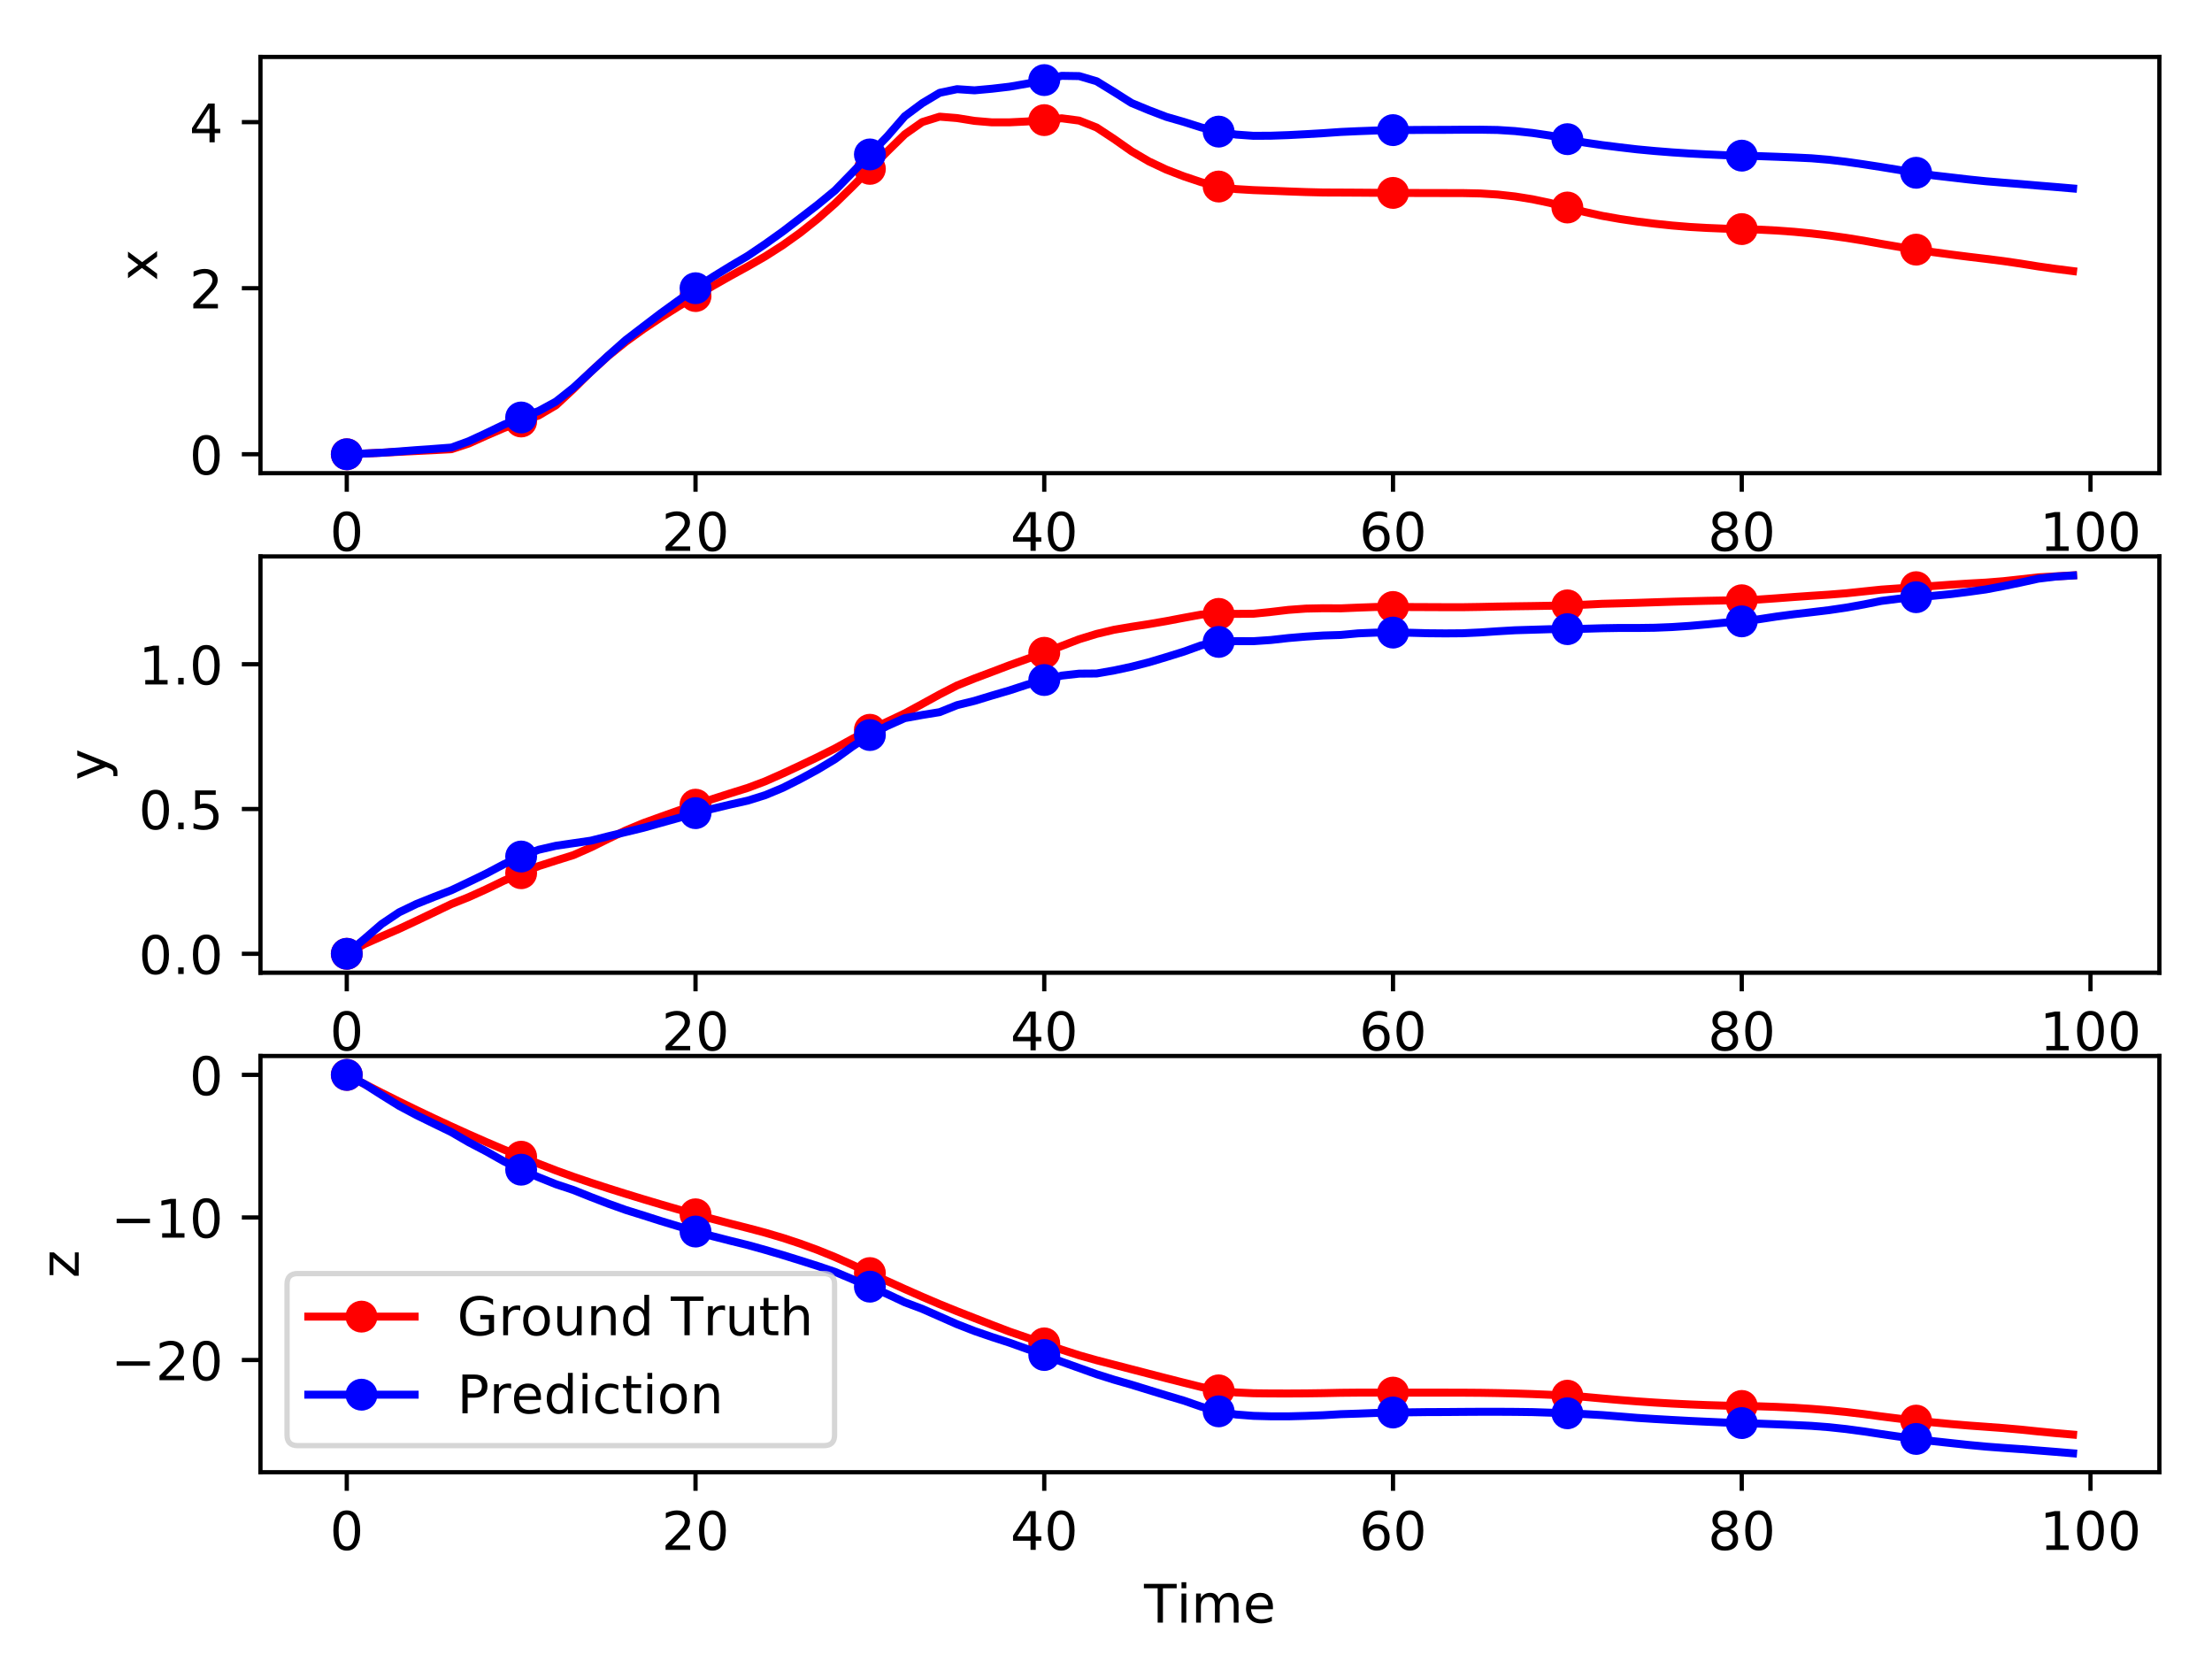 <?xml version="1.0" encoding="utf-8" standalone="no"?>
<!DOCTYPE svg PUBLIC "-//W3C//DTD SVG 1.1//EN"
  "http://www.w3.org/Graphics/SVG/1.1/DTD/svg11.dtd">
<!-- Created with matplotlib (http://matplotlib.org/) -->
<svg height="314pt" version="1.1" viewBox="0 0 416 314" width="416pt" xmlns="http://www.w3.org/2000/svg" xmlns:xlink="http://www.w3.org/1999/xlink">
 <defs>
  <style type="text/css">
*{stroke-linecap:butt;stroke-linejoin:round;}
  </style>
 </defs>
 <g id="figure_1">
  <g id="patch_1">
   <path d="M 0 314.368 
L 416.803 314.368 
L 416.803 0 
L 0 0 
z
" style="fill:#ffffff;"/>
  </g>
  <g id="axes_1">
   <g id="patch_2">
    <path d="M 48.983 88.968 
L 406.103 88.968 
L 406.103 10.7 
L 48.983 10.7 
z
" style="fill:#ffffff;"/>
   </g>
   <g id="matplotlib.axis_1">
    <g id="xtick_1">
     <g id="line2d_1">
      <defs>
       <path d="M 0 0 
L 0 3.5 
" id="mda2bf01d28" style="stroke:#000000;stroke-width:0.8;"/>
      </defs>
      <g>
       <use style="stroke:#000000;stroke-width:0.8;" x="65.216" xlink:href="#mda2bf01d28" y="88.968"/>
      </g>
     </g>
     <g id="text_1">
      <!-- 0 -->
      <defs>
       <path d="M 31.781 66.406 
Q 24.172 66.406 20.328 58.906 
Q 16.5 51.422 16.5 36.375 
Q 16.5 21.391 20.328 13.891 
Q 24.172 6.391 31.781 6.391 
Q 39.453 6.391 43.281 13.891 
Q 47.125 21.391 47.125 36.375 
Q 47.125 51.422 43.281 58.906 
Q 39.453 66.406 31.781 66.406 
z
M 31.781 74.219 
Q 44.047 74.219 50.516 64.516 
Q 56.984 54.828 56.984 36.375 
Q 56.984 17.969 50.516 8.266 
Q 44.047 -1.422 31.781 -1.422 
Q 19.531 -1.422 13.062 8.266 
Q 6.594 17.969 6.594 36.375 
Q 6.594 54.828 13.062 64.516 
Q 19.531 74.219 31.781 74.219 
z
" id="DejaVuSans-30"/>
      </defs>
      <g transform="translate(62.034 103.567)scale(0.1 -0.1)">
       <use xlink:href="#DejaVuSans-30"/>
      </g>
     </g>
    </g>
    <g id="xtick_2">
     <g id="line2d_2">
      <g>
       <use style="stroke:#000000;stroke-width:0.8;" x="130.802" xlink:href="#mda2bf01d28" y="88.968"/>
      </g>
     </g>
     <g id="text_2">
      <!-- 20 -->
      <defs>
       <path d="M 19.188 8.297 
L 53.609 8.297 
L 53.609 0 
L 7.328 0 
L 7.328 8.297 
Q 12.938 14.109 22.625 23.891 
Q 32.328 33.688 34.812 36.531 
Q 39.547 41.844 41.422 45.531 
Q 43.312 49.219 43.312 52.781 
Q 43.312 58.594 39.234 62.25 
Q 35.156 65.922 28.609 65.922 
Q 23.969 65.922 18.812 64.312 
Q 13.672 62.703 7.812 59.422 
L 7.812 69.391 
Q 13.766 71.781 18.938 73 
Q 24.125 74.219 28.422 74.219 
Q 39.75 74.219 46.484 68.547 
Q 53.219 62.891 53.219 53.422 
Q 53.219 48.922 51.531 44.891 
Q 49.859 40.875 45.406 35.406 
Q 44.188 33.984 37.641 27.219 
Q 31.109 20.453 19.188 8.297 
z
" id="DejaVuSans-32"/>
      </defs>
      <g transform="translate(124.44 103.567)scale(0.1 -0.1)">
       <use xlink:href="#DejaVuSans-32"/>
       <use x="63.623" xlink:href="#DejaVuSans-30"/>
      </g>
     </g>
    </g>
    <g id="xtick_3">
     <g id="line2d_3">
      <g>
       <use style="stroke:#000000;stroke-width:0.8;" x="196.389" xlink:href="#mda2bf01d28" y="88.968"/>
      </g>
     </g>
     <g id="text_3">
      <!-- 40 -->
      <defs>
       <path d="M 37.797 64.312 
L 12.891 25.391 
L 37.797 25.391 
z
M 35.203 72.906 
L 47.609 72.906 
L 47.609 25.391 
L 58.016 25.391 
L 58.016 17.188 
L 47.609 17.188 
L 47.609 0 
L 37.797 0 
L 37.797 17.188 
L 4.891 17.188 
L 4.891 26.703 
z
" id="DejaVuSans-34"/>
      </defs>
      <g transform="translate(190.027 103.567)scale(0.1 -0.1)">
       <use xlink:href="#DejaVuSans-34"/>
       <use x="63.623" xlink:href="#DejaVuSans-30"/>
      </g>
     </g>
    </g>
    <g id="xtick_4">
     <g id="line2d_4">
      <g>
       <use style="stroke:#000000;stroke-width:0.8;" x="261.976" xlink:href="#mda2bf01d28" y="88.968"/>
      </g>
     </g>
     <g id="text_4">
      <!-- 60 -->
      <defs>
       <path d="M 33.016 40.375 
Q 26.375 40.375 22.484 35.828 
Q 18.609 31.297 18.609 23.391 
Q 18.609 15.531 22.484 10.953 
Q 26.375 6.391 33.016 6.391 
Q 39.656 6.391 43.531 10.953 
Q 47.406 15.531 47.406 23.391 
Q 47.406 31.297 43.531 35.828 
Q 39.656 40.375 33.016 40.375 
z
M 52.594 71.297 
L 52.594 62.312 
Q 48.875 64.062 45.094 64.984 
Q 41.312 65.922 37.594 65.922 
Q 27.828 65.922 22.672 59.328 
Q 17.531 52.734 16.797 39.406 
Q 19.672 43.656 24.016 45.922 
Q 28.375 48.188 33.594 48.188 
Q 44.578 48.188 50.953 41.516 
Q 57.328 34.859 57.328 23.391 
Q 57.328 12.156 50.688 5.359 
Q 44.047 -1.422 33.016 -1.422 
Q 20.359 -1.422 13.672 8.266 
Q 6.984 17.969 6.984 36.375 
Q 6.984 53.656 15.188 63.938 
Q 23.391 74.219 37.203 74.219 
Q 40.922 74.219 44.703 73.484 
Q 48.484 72.75 52.594 71.297 
z
" id="DejaVuSans-36"/>
      </defs>
      <g transform="translate(255.613 103.567)scale(0.1 -0.1)">
       <use xlink:href="#DejaVuSans-36"/>
       <use x="63.623" xlink:href="#DejaVuSans-30"/>
      </g>
     </g>
    </g>
    <g id="xtick_5">
     <g id="line2d_5">
      <g>
       <use style="stroke:#000000;stroke-width:0.8;" x="327.563" xlink:href="#mda2bf01d28" y="88.968"/>
      </g>
     </g>
     <g id="text_5">
      <!-- 80 -->
      <defs>
       <path d="M 31.781 34.625 
Q 24.75 34.625 20.719 30.859 
Q 16.703 27.094 16.703 20.516 
Q 16.703 13.922 20.719 10.156 
Q 24.75 6.391 31.781 6.391 
Q 38.812 6.391 42.859 10.172 
Q 46.922 13.969 46.922 20.516 
Q 46.922 27.094 42.891 30.859 
Q 38.875 34.625 31.781 34.625 
z
M 21.922 38.812 
Q 15.578 40.375 12.031 44.719 
Q 8.5 49.078 8.5 55.328 
Q 8.5 64.062 14.719 69.141 
Q 20.953 74.219 31.781 74.219 
Q 42.672 74.219 48.875 69.141 
Q 55.078 64.062 55.078 55.328 
Q 55.078 49.078 51.531 44.719 
Q 48 40.375 41.703 38.812 
Q 48.828 37.156 52.797 32.312 
Q 56.781 27.484 56.781 20.516 
Q 56.781 9.906 50.312 4.234 
Q 43.844 -1.422 31.781 -1.422 
Q 19.734 -1.422 13.25 4.234 
Q 6.781 9.906 6.781 20.516 
Q 6.781 27.484 10.781 32.312 
Q 14.797 37.156 21.922 38.812 
z
M 18.312 54.391 
Q 18.312 48.734 21.844 45.562 
Q 25.391 42.391 31.781 42.391 
Q 38.141 42.391 41.719 45.562 
Q 45.312 48.734 45.312 54.391 
Q 45.312 60.062 41.719 63.234 
Q 38.141 66.406 31.781 66.406 
Q 25.391 66.406 21.844 63.234 
Q 18.312 60.062 18.312 54.391 
z
" id="DejaVuSans-38"/>
      </defs>
      <g transform="translate(321.2 103.567)scale(0.1 -0.1)">
       <use xlink:href="#DejaVuSans-38"/>
       <use x="63.623" xlink:href="#DejaVuSans-30"/>
      </g>
     </g>
    </g>
    <g id="xtick_6">
     <g id="line2d_6">
      <g>
       <use style="stroke:#000000;stroke-width:0.8;" x="393.149" xlink:href="#mda2bf01d28" y="88.968"/>
      </g>
     </g>
     <g id="text_6">
      <!-- 100 -->
      <defs>
       <path d="M 12.406 8.297 
L 28.516 8.297 
L 28.516 63.922 
L 10.984 60.406 
L 10.984 69.391 
L 28.422 72.906 
L 38.281 72.906 
L 38.281 8.297 
L 54.391 8.297 
L 54.391 0 
L 12.406 0 
z
" id="DejaVuSans-31"/>
      </defs>
      <g transform="translate(383.606 103.567)scale(0.1 -0.1)">
       <use xlink:href="#DejaVuSans-31"/>
       <use x="63.623" xlink:href="#DejaVuSans-30"/>
       <use x="127.246" xlink:href="#DejaVuSans-30"/>
      </g>
     </g>
    </g>
    <g id="text_7">
     <!-- Time -->
     <defs>
      <path d="M -0.297 72.906 
L 61.375 72.906 
L 61.375 64.594 
L 35.5 64.594 
L 35.5 0 
L 25.594 0 
L 25.594 64.594 
L -0.297 64.594 
z
" id="DejaVuSans-54"/>
      <path d="M 9.422 54.688 
L 18.406 54.688 
L 18.406 0 
L 9.422 0 
z
M 9.422 75.984 
L 18.406 75.984 
L 18.406 64.594 
L 9.422 64.594 
z
" id="DejaVuSans-69"/>
      <path d="M 52 44.188 
Q 55.375 50.25 60.062 53.125 
Q 64.75 56 71.094 56 
Q 79.641 56 84.281 50.016 
Q 88.922 44.047 88.922 33.016 
L 88.922 0 
L 79.891 0 
L 79.891 32.719 
Q 79.891 40.578 77.094 44.375 
Q 74.312 48.188 68.609 48.188 
Q 61.625 48.188 57.562 43.547 
Q 53.516 38.922 53.516 30.906 
L 53.516 0 
L 44.484 0 
L 44.484 32.719 
Q 44.484 40.625 41.703 44.406 
Q 38.922 48.188 33.109 48.188 
Q 26.219 48.188 22.156 43.531 
Q 18.109 38.875 18.109 30.906 
L 18.109 0 
L 9.078 0 
L 9.078 54.688 
L 18.109 54.688 
L 18.109 46.188 
Q 21.188 51.219 25.484 53.609 
Q 29.781 56 35.688 56 
Q 41.656 56 45.828 52.969 
Q 50 49.953 52 44.188 
z
" id="DejaVuSans-6d"/>
      <path d="M 56.203 29.594 
L 56.203 25.203 
L 14.891 25.203 
Q 15.484 15.922 20.484 11.062 
Q 25.484 6.203 34.422 6.203 
Q 39.594 6.203 44.453 7.469 
Q 49.312 8.734 54.109 11.281 
L 54.109 2.781 
Q 49.266 0.734 44.188 -0.344 
Q 39.109 -1.422 33.891 -1.422 
Q 20.797 -1.422 13.156 6.188 
Q 5.516 13.812 5.516 26.812 
Q 5.516 40.234 12.766 48.109 
Q 20.016 56 32.328 56 
Q 43.359 56 49.781 48.891 
Q 56.203 41.797 56.203 29.594 
z
M 47.219 32.234 
Q 47.125 39.594 43.094 43.984 
Q 39.062 48.391 32.422 48.391 
Q 24.906 48.391 20.391 44.141 
Q 15.875 39.891 15.188 32.172 
z
" id="DejaVuSans-65"/>
     </defs>
     <g transform="translate(215.155 117.245)scale(0.1 -0.1)">
      <use xlink:href="#DejaVuSans-54"/>
      <use x="61.037" xlink:href="#DejaVuSans-69"/>
      <use x="88.82" xlink:href="#DejaVuSans-6d"/>
      <use x="186.232" xlink:href="#DejaVuSans-65"/>
     </g>
    </g>
   </g>
   <g id="matplotlib.axis_2">
    <g id="ytick_1">
     <g id="line2d_7">
      <defs>
       <path d="M 0 0 
L -3.5 0 
" id="mf154d69c2c" style="stroke:#000000;stroke-width:0.8;"/>
      </defs>
      <g>
       <use style="stroke:#000000;stroke-width:0.8;" x="48.983" xlink:href="#mf154d69c2c" y="85.411"/>
      </g>
     </g>
     <g id="text_8">
      <!-- 0 -->
      <g transform="translate(35.62 89.21)scale(0.1 -0.1)">
       <use xlink:href="#DejaVuSans-30"/>
      </g>
     </g>
    </g>
    <g id="ytick_2">
     <g id="line2d_8">
      <g>
       <use style="stroke:#000000;stroke-width:0.8;" x="48.983" xlink:href="#mf154d69c2c" y="54.186"/>
      </g>
     </g>
     <g id="text_9">
      <!-- 2 -->
      <g transform="translate(35.62 57.985)scale(0.1 -0.1)">
       <use xlink:href="#DejaVuSans-32"/>
      </g>
     </g>
    </g>
    <g id="ytick_3">
     <g id="line2d_9">
      <g>
       <use style="stroke:#000000;stroke-width:0.8;" x="48.983" xlink:href="#mf154d69c2c" y="22.961"/>
      </g>
     </g>
     <g id="text_10">
      <!-- 4 -->
      <g transform="translate(35.62 26.76)scale(0.1 -0.1)">
       <use xlink:href="#DejaVuSans-34"/>
      </g>
     </g>
    </g>
    <g id="text_11">
     <!-- x -->
     <defs>
      <path d="M 54.891 54.688 
L 35.109 28.078 
L 55.906 0 
L 45.312 0 
L 29.391 21.484 
L 13.484 0 
L 2.875 0 
L 24.125 28.609 
L 4.688 54.688 
L 15.281 54.688 
L 29.781 35.203 
L 44.281 54.688 
z
" id="DejaVuSans-78"/>
     </defs>
     <g transform="translate(29.541 52.793)rotate(-90)scale(0.1 -0.1)">
      <use xlink:href="#DejaVuSans-78"/>
     </g>
    </g>
   </g>
   <g id="line2d_10">
    <path clip-path="url(#p791e57eebc)" d="M 65.216 85.411 
L 68.495 85.279 
L 71.774 85.119 
L 75.054 84.957 
L 78.333 84.799 
L 81.612 84.64 
L 84.892 84.46 
L 88.171 83.386 
L 91.45 81.911 
L 94.73 80.496 
L 98.009 79.25 
L 101.288 78.126 
L 104.568 76.186 
L 107.847 73.133 
L 111.126 69.871 
L 114.406 66.911 
L 117.685 64.273 
L 120.964 61.902 
L 124.244 59.721 
L 127.523 57.657 
L 130.802 55.665 
L 134.082 53.742 
L 137.361 51.884 
L 140.64 50.087 
L 143.92 48.205 
L 147.199 46.113 
L 150.478 43.775 
L 153.758 41.166 
L 157.037 38.273 
L 160.316 35.08 
L 163.596 31.752 
L 166.875 28.474 
L 170.154 25.26 
L 173.434 22.955 
L 176.713 21.936 
L 179.992 22.2 
L 183.272 22.728 
L 186.551 23.005 
L 189.83 23.003 
L 193.11 22.843 
L 196.389 22.587 
L 199.668 22.244 
L 202.948 22.673 
L 206.227 23.967 
L 209.506 26.125 
L 212.786 28.427 
L 216.065 30.347 
L 219.344 31.889 
L 222.624 33.152 
L 225.903 34.25 
L 229.182 35.071 
L 232.462 35.553 
L 235.741 35.747 
L 239.02 35.863 
L 242.3 35.994 
L 245.579 36.112 
L 248.859 36.193 
L 252.138 36.207 
L 255.417 36.225 
L 258.697 36.25 
L 261.976 36.268 
L 265.255 36.283 
L 268.535 36.292 
L 271.814 36.298 
L 275.093 36.304 
L 278.373 36.372 
L 281.652 36.577 
L 284.931 36.939 
L 288.211 37.465 
L 291.49 38.154 
L 294.769 39.015 
L 298.049 39.862 
L 301.328 40.587 
L 304.607 41.164 
L 307.887 41.648 
L 311.166 42.056 
L 314.445 42.399 
L 317.725 42.668 
L 321.004 42.856 
L 324.283 42.99 
L 327.563 43.074 
L 330.842 43.178 
L 334.121 43.343 
L 337.401 43.581 
L 340.68 43.892 
L 343.959 44.274 
L 347.239 44.727 
L 350.518 45.255 
L 353.797 45.85 
L 357.077 46.411 
L 360.356 46.935 
L 363.635 47.417 
L 366.915 47.858 
L 370.194 48.276 
L 373.473 48.669 
L 376.753 49.086 
L 380.032 49.565 
L 383.311 50.092 
L 386.591 50.556 
L 389.87 50.971 
" style="fill:none;stroke:#ff0000;stroke-linecap:square;stroke-width:1.5;"/>
    <defs>
     <path d="M 0 2.5 
C 0.663 2.5 1.299 2.237 1.768 1.768 
C 2.237 1.299 2.5 0.663 2.5 0 
C 2.5 -0.663 2.237 -1.299 1.768 -1.768 
C 1.299 -2.237 0.663 -2.5 0 -2.5 
C -0.663 -2.5 -1.299 -2.237 -1.768 -1.768 
C -2.237 -1.299 -2.5 -0.663 -2.5 0 
C -2.5 0.663 -2.237 1.299 -1.768 1.768 
C -1.299 2.237 -0.663 2.5 0 2.5 
z
" id="m120ab6050f" style="stroke:#ff0000;"/>
    </defs>
    <g clip-path="url(#p791e57eebc)">
     <use style="fill:#ff0000;stroke:#ff0000;" x="65.216" xlink:href="#m120ab6050f" y="85.411"/>
     <use style="fill:#ff0000;stroke:#ff0000;" x="98.009" xlink:href="#m120ab6050f" y="79.25"/>
     <use style="fill:#ff0000;stroke:#ff0000;" x="130.802" xlink:href="#m120ab6050f" y="55.665"/>
     <use style="fill:#ff0000;stroke:#ff0000;" x="163.596" xlink:href="#m120ab6050f" y="31.752"/>
     <use style="fill:#ff0000;stroke:#ff0000;" x="196.389" xlink:href="#m120ab6050f" y="22.587"/>
     <use style="fill:#ff0000;stroke:#ff0000;" x="229.182" xlink:href="#m120ab6050f" y="35.071"/>
     <use style="fill:#ff0000;stroke:#ff0000;" x="261.976" xlink:href="#m120ab6050f" y="36.268"/>
     <use style="fill:#ff0000;stroke:#ff0000;" x="294.769" xlink:href="#m120ab6050f" y="39.015"/>
     <use style="fill:#ff0000;stroke:#ff0000;" x="327.563" xlink:href="#m120ab6050f" y="43.074"/>
     <use style="fill:#ff0000;stroke:#ff0000;" x="360.356" xlink:href="#m120ab6050f" y="46.935"/>
    </g>
   </g>
   <g id="line2d_11">
    <path clip-path="url(#p791e57eebc)" d="M 65.216 85.411 
L 68.495 85.278 
L 71.774 85.117 
L 75.054 84.887 
L 78.333 84.63 
L 81.612 84.401 
L 84.892 84.152 
L 88.171 82.957 
L 91.45 81.436 
L 94.73 79.859 
L 98.009 78.495 
L 101.288 77.288 
L 104.568 75.505 
L 107.847 72.898 
L 111.126 69.886 
L 114.406 66.836 
L 117.685 63.927 
L 120.964 61.415 
L 124.244 58.914 
L 127.523 56.542 
L 130.802 54.19 
L 134.082 52.051 
L 137.361 50.034 
L 140.64 48.099 
L 143.92 45.879 
L 147.199 43.538 
L 150.478 41.029 
L 153.758 38.505 
L 157.037 35.81 
L 160.316 32.437 
L 163.596 29.037 
L 166.875 25.632 
L 170.154 21.856 
L 173.434 19.416 
L 176.713 17.453 
L 179.992 16.764 
L 183.272 16.983 
L 186.551 16.685 
L 189.83 16.303 
L 193.11 15.737 
L 196.389 15.06 
L 199.668 14.258 
L 202.948 14.307 
L 206.227 15.272 
L 209.506 17.282 
L 212.786 19.36 
L 216.065 20.718 
L 219.344 21.973 
L 222.624 22.915 
L 225.903 23.953 
L 229.182 24.744 
L 232.462 25.304 
L 235.741 25.536 
L 239.02 25.517 
L 242.3 25.401 
L 245.579 25.231 
L 248.859 25.041 
L 252.138 24.811 
L 255.417 24.663 
L 258.697 24.542 
L 261.976 24.467 
L 265.255 24.444 
L 268.535 24.42 
L 271.814 24.416 
L 275.093 24.389 
L 278.373 24.384 
L 281.652 24.437 
L 284.931 24.646 
L 288.211 24.999 
L 291.49 25.483 
L 294.769 26.165 
L 298.049 26.808 
L 301.328 27.288 
L 304.607 27.698 
L 307.887 28.081 
L 311.166 28.389 
L 314.445 28.647 
L 317.725 28.86 
L 321.004 29.029 
L 324.283 29.175 
L 327.563 29.262 
L 330.842 29.357 
L 334.121 29.475 
L 337.401 29.604 
L 340.68 29.76 
L 343.959 30.036 
L 347.239 30.43 
L 350.518 30.9 
L 353.797 31.405 
L 357.077 31.942 
L 360.356 32.484 
L 363.635 32.982 
L 366.915 33.359 
L 370.194 33.74 
L 373.473 34.079 
L 376.753 34.349 
L 380.032 34.61 
L 383.311 34.891 
L 386.591 35.16 
L 389.87 35.439 
" style="fill:none;stroke:#0000ff;stroke-linecap:square;stroke-width:1.5;"/>
    <defs>
     <path d="M 0 2.5 
C 0.663 2.5 1.299 2.237 1.768 1.768 
C 2.237 1.299 2.5 0.663 2.5 0 
C 2.5 -0.663 2.237 -1.299 1.768 -1.768 
C 1.299 -2.237 0.663 -2.5 0 -2.5 
C -0.663 -2.5 -1.299 -2.237 -1.768 -1.768 
C -2.237 -1.299 -2.5 -0.663 -2.5 0 
C -2.5 0.663 -2.237 1.299 -1.768 1.768 
C -1.299 2.237 -0.663 2.5 0 2.5 
z
" id="m34dbfae4e5" style="stroke:#0000ff;"/>
    </defs>
    <g clip-path="url(#p791e57eebc)">
     <use style="fill:#0000ff;stroke:#0000ff;" x="65.216" xlink:href="#m34dbfae4e5" y="85.411"/>
     <use style="fill:#0000ff;stroke:#0000ff;" x="98.009" xlink:href="#m34dbfae4e5" y="78.495"/>
     <use style="fill:#0000ff;stroke:#0000ff;" x="130.802" xlink:href="#m34dbfae4e5" y="54.19"/>
     <use style="fill:#0000ff;stroke:#0000ff;" x="163.596" xlink:href="#m34dbfae4e5" y="29.037"/>
     <use style="fill:#0000ff;stroke:#0000ff;" x="196.389" xlink:href="#m34dbfae4e5" y="15.06"/>
     <use style="fill:#0000ff;stroke:#0000ff;" x="229.182" xlink:href="#m34dbfae4e5" y="24.744"/>
     <use style="fill:#0000ff;stroke:#0000ff;" x="261.976" xlink:href="#m34dbfae4e5" y="24.467"/>
     <use style="fill:#0000ff;stroke:#0000ff;" x="294.769" xlink:href="#m34dbfae4e5" y="26.165"/>
     <use style="fill:#0000ff;stroke:#0000ff;" x="327.563" xlink:href="#m34dbfae4e5" y="29.262"/>
     <use style="fill:#0000ff;stroke:#0000ff;" x="360.356" xlink:href="#m34dbfae4e5" y="32.484"/>
    </g>
   </g>
   <g id="patch_3">
    <path d="M 48.983 88.968 
L 48.983 10.7 
" style="fill:none;stroke:#000000;stroke-linecap:square;stroke-linejoin:miter;stroke-width:0.8;"/>
   </g>
   <g id="patch_4">
    <path d="M 406.103 88.968 
L 406.103 10.7 
" style="fill:none;stroke:#000000;stroke-linecap:square;stroke-linejoin:miter;stroke-width:0.8;"/>
   </g>
   <g id="patch_5">
    <path d="M 48.983 88.968 
L 406.103 88.968 
" style="fill:none;stroke:#000000;stroke-linecap:square;stroke-linejoin:miter;stroke-width:0.8;"/>
   </g>
   <g id="patch_6">
    <path d="M 48.983 10.7 
L 406.103 10.7 
" style="fill:none;stroke:#000000;stroke-linecap:square;stroke-linejoin:miter;stroke-width:0.8;"/>
   </g>
  </g>
  <g id="axes_2">
   <g id="patch_7">
    <path d="M 48.983 182.89 
L 406.103 182.89 
L 406.103 104.622 
L 48.983 104.622 
z
" style="fill:#ffffff;"/>
   </g>
   <g id="matplotlib.axis_3">
    <g id="xtick_7">
     <g id="line2d_12">
      <g>
       <use style="stroke:#000000;stroke-width:0.8;" x="65.216" xlink:href="#mda2bf01d28" y="182.89"/>
      </g>
     </g>
     <g id="text_12">
      <!-- 0 -->
      <g transform="translate(62.034 197.489)scale(0.1 -0.1)">
       <use xlink:href="#DejaVuSans-30"/>
      </g>
     </g>
    </g>
    <g id="xtick_8">
     <g id="line2d_13">
      <g>
       <use style="stroke:#000000;stroke-width:0.8;" x="130.802" xlink:href="#mda2bf01d28" y="182.89"/>
      </g>
     </g>
     <g id="text_13">
      <!-- 20 -->
      <g transform="translate(124.44 197.489)scale(0.1 -0.1)">
       <use xlink:href="#DejaVuSans-32"/>
       <use x="63.623" xlink:href="#DejaVuSans-30"/>
      </g>
     </g>
    </g>
    <g id="xtick_9">
     <g id="line2d_14">
      <g>
       <use style="stroke:#000000;stroke-width:0.8;" x="196.389" xlink:href="#mda2bf01d28" y="182.89"/>
      </g>
     </g>
     <g id="text_14">
      <!-- 40 -->
      <g transform="translate(190.027 197.489)scale(0.1 -0.1)">
       <use xlink:href="#DejaVuSans-34"/>
       <use x="63.623" xlink:href="#DejaVuSans-30"/>
      </g>
     </g>
    </g>
    <g id="xtick_10">
     <g id="line2d_15">
      <g>
       <use style="stroke:#000000;stroke-width:0.8;" x="261.976" xlink:href="#mda2bf01d28" y="182.89"/>
      </g>
     </g>
     <g id="text_15">
      <!-- 60 -->
      <g transform="translate(255.613 197.489)scale(0.1 -0.1)">
       <use xlink:href="#DejaVuSans-36"/>
       <use x="63.623" xlink:href="#DejaVuSans-30"/>
      </g>
     </g>
    </g>
    <g id="xtick_11">
     <g id="line2d_16">
      <g>
       <use style="stroke:#000000;stroke-width:0.8;" x="327.563" xlink:href="#mda2bf01d28" y="182.89"/>
      </g>
     </g>
     <g id="text_16">
      <!-- 80 -->
      <g transform="translate(321.2 197.489)scale(0.1 -0.1)">
       <use xlink:href="#DejaVuSans-38"/>
       <use x="63.623" xlink:href="#DejaVuSans-30"/>
      </g>
     </g>
    </g>
    <g id="xtick_12">
     <g id="line2d_17">
      <g>
       <use style="stroke:#000000;stroke-width:0.8;" x="393.149" xlink:href="#mda2bf01d28" y="182.89"/>
      </g>
     </g>
     <g id="text_17">
      <!-- 100 -->
      <g transform="translate(383.606 197.489)scale(0.1 -0.1)">
       <use xlink:href="#DejaVuSans-31"/>
       <use x="63.623" xlink:href="#DejaVuSans-30"/>
       <use x="127.246" xlink:href="#DejaVuSans-30"/>
      </g>
     </g>
    </g>
    <g id="text_18">
     <!-- Time -->
     <g transform="translate(215.155 211.167)scale(0.1 -0.1)">
      <use xlink:href="#DejaVuSans-54"/>
      <use x="61.037" xlink:href="#DejaVuSans-69"/>
      <use x="88.82" xlink:href="#DejaVuSans-6d"/>
      <use x="186.232" xlink:href="#DejaVuSans-65"/>
     </g>
    </g>
   </g>
   <g id="matplotlib.axis_4">
    <g id="ytick_4">
     <g id="line2d_18">
      <g>
       <use style="stroke:#000000;stroke-width:0.8;" x="48.983" xlink:href="#mf154d69c2c" y="179.332"/>
      </g>
     </g>
     <g id="text_19">
      <!-- 0.0 -->
      <defs>
       <path d="M 10.688 12.406 
L 21 12.406 
L 21 0 
L 10.688 0 
z
" id="DejaVuSans-2e"/>
      </defs>
      <g transform="translate(26.08 183.132)scale(0.1 -0.1)">
       <use xlink:href="#DejaVuSans-30"/>
       <use x="63.623" xlink:href="#DejaVuSans-2e"/>
       <use x="95.41" xlink:href="#DejaVuSans-30"/>
      </g>
     </g>
    </g>
    <g id="ytick_5">
     <g id="line2d_19">
      <g>
       <use style="stroke:#000000;stroke-width:0.8;" x="48.983" xlink:href="#mf154d69c2c" y="152.113"/>
      </g>
     </g>
     <g id="text_20">
      <!-- 0.5 -->
      <defs>
       <path d="M 10.797 72.906 
L 49.516 72.906 
L 49.516 64.594 
L 19.828 64.594 
L 19.828 46.734 
Q 21.969 47.469 24.109 47.828 
Q 26.266 48.188 28.422 48.188 
Q 40.625 48.188 47.75 41.5 
Q 54.891 34.812 54.891 23.391 
Q 54.891 11.625 47.562 5.094 
Q 40.234 -1.422 26.906 -1.422 
Q 22.312 -1.422 17.547 -0.641 
Q 12.797 0.141 7.719 1.703 
L 7.719 11.625 
Q 12.109 9.234 16.797 8.062 
Q 21.484 6.891 26.703 6.891 
Q 35.156 6.891 40.078 11.328 
Q 45.016 15.766 45.016 23.391 
Q 45.016 31 40.078 35.438 
Q 35.156 39.891 26.703 39.891 
Q 22.75 39.891 18.812 39.016 
Q 14.891 38.141 10.797 36.281 
z
" id="DejaVuSans-35"/>
      </defs>
      <g transform="translate(26.08 155.912)scale(0.1 -0.1)">
       <use xlink:href="#DejaVuSans-30"/>
       <use x="63.623" xlink:href="#DejaVuSans-2e"/>
       <use x="95.41" xlink:href="#DejaVuSans-35"/>
      </g>
     </g>
    </g>
    <g id="ytick_6">
     <g id="line2d_20">
      <g>
       <use style="stroke:#000000;stroke-width:0.8;" x="48.983" xlink:href="#mf154d69c2c" y="124.894"/>
      </g>
     </g>
     <g id="text_21">
      <!-- 1.0 -->
      <g transform="translate(26.08 128.693)scale(0.1 -0.1)">
       <use xlink:href="#DejaVuSans-31"/>
       <use x="63.623" xlink:href="#DejaVuSans-2e"/>
       <use x="95.41" xlink:href="#DejaVuSans-30"/>
      </g>
     </g>
    </g>
    <g id="text_22">
     <!-- y -->
     <defs>
      <path d="M 32.172 -5.078 
Q 28.375 -14.844 24.75 -17.812 
Q 21.141 -20.797 15.094 -20.797 
L 7.906 -20.797 
L 7.906 -13.281 
L 13.188 -13.281 
Q 16.891 -13.281 18.938 -11.516 
Q 21 -9.766 23.484 -3.219 
L 25.094 0.875 
L 2.984 54.688 
L 12.5 54.688 
L 29.594 11.922 
L 46.688 54.688 
L 56.203 54.688 
z
" id="DejaVuSans-79"/>
     </defs>
     <g transform="translate(20 146.715)rotate(-90)scale(0.1 -0.1)">
      <use xlink:href="#DejaVuSans-79"/>
     </g>
    </g>
   </g>
   <g id="line2d_21">
    <path clip-path="url(#p5a64ca64dc)" d="M 65.216 179.332 
L 68.495 177.519 
L 71.774 176.066 
L 75.054 174.649 
L 78.333 173.118 
L 81.612 171.551 
L 84.892 169.979 
L 88.171 168.671 
L 91.45 167.19 
L 94.73 165.607 
L 98.009 164.182 
L 101.288 162.851 
L 104.568 161.802 
L 107.847 160.778 
L 111.126 159.33 
L 114.406 157.706 
L 117.685 156.135 
L 120.964 154.769 
L 124.244 153.585 
L 127.523 152.419 
L 130.802 151.299 
L 134.082 150.211 
L 137.361 149.156 
L 140.64 148.136 
L 143.92 146.902 
L 147.199 145.447 
L 150.478 143.925 
L 153.758 142.358 
L 157.037 140.722 
L 160.316 138.911 
L 163.596 137.213 
L 166.875 135.69 
L 170.154 134.135 
L 173.434 132.361 
L 176.713 130.561 
L 179.992 128.881 
L 183.272 127.563 
L 186.551 126.333 
L 189.83 125.085 
L 193.11 123.913 
L 196.389 122.739 
L 199.668 121.459 
L 202.948 120.196 
L 206.227 119.19 
L 209.506 118.411 
L 212.786 117.852 
L 216.065 117.346 
L 219.344 116.784 
L 222.624 116.158 
L 225.903 115.559 
L 229.182 115.423 
L 232.462 115.422 
L 235.741 115.396 
L 239.02 115.059 
L 242.3 114.67 
L 245.579 114.43 
L 248.859 114.362 
L 252.138 114.384 
L 255.417 114.245 
L 258.697 114.128 
L 261.976 114.125 
L 265.255 114.138 
L 268.535 114.152 
L 271.814 114.166 
L 275.093 114.167 
L 278.373 114.117 
L 281.652 114.048 
L 284.931 113.995 
L 288.211 113.951 
L 291.49 113.894 
L 294.769 113.823 
L 298.049 113.691 
L 301.328 113.528 
L 304.607 113.444 
L 307.887 113.35 
L 311.166 113.242 
L 314.445 113.135 
L 317.725 113.046 
L 321.004 112.964 
L 324.283 112.902 
L 327.563 112.862 
L 330.842 112.719 
L 334.121 112.491 
L 337.401 112.246 
L 340.68 112.019 
L 343.959 111.807 
L 347.239 111.547 
L 350.518 111.2 
L 353.797 110.86 
L 357.077 110.63 
L 360.356 110.403 
L 363.635 110.168 
L 366.915 109.933 
L 370.194 109.722 
L 373.473 109.542 
L 376.753 109.278 
L 380.032 108.92 
L 383.311 108.555 
L 386.591 108.367 
L 389.87 108.18 
" style="fill:none;stroke:#ff0000;stroke-linecap:square;stroke-width:1.5;"/>
    <g clip-path="url(#p5a64ca64dc)">
     <use style="fill:#ff0000;stroke:#ff0000;" x="65.216" xlink:href="#m120ab6050f" y="179.332"/>
     <use style="fill:#ff0000;stroke:#ff0000;" x="98.009" xlink:href="#m120ab6050f" y="164.182"/>
     <use style="fill:#ff0000;stroke:#ff0000;" x="130.802" xlink:href="#m120ab6050f" y="151.299"/>
     <use style="fill:#ff0000;stroke:#ff0000;" x="163.596" xlink:href="#m120ab6050f" y="137.213"/>
     <use style="fill:#ff0000;stroke:#ff0000;" x="196.389" xlink:href="#m120ab6050f" y="122.739"/>
     <use style="fill:#ff0000;stroke:#ff0000;" x="229.182" xlink:href="#m120ab6050f" y="115.423"/>
     <use style="fill:#ff0000;stroke:#ff0000;" x="261.976" xlink:href="#m120ab6050f" y="114.125"/>
     <use style="fill:#ff0000;stroke:#ff0000;" x="294.769" xlink:href="#m120ab6050f" y="113.823"/>
     <use style="fill:#ff0000;stroke:#ff0000;" x="327.563" xlink:href="#m120ab6050f" y="112.862"/>
     <use style="fill:#ff0000;stroke:#ff0000;" x="360.356" xlink:href="#m120ab6050f" y="110.403"/>
    </g>
   </g>
   <g id="line2d_22">
    <path clip-path="url(#p5a64ca64dc)" d="M 65.216 179.332 
L 68.495 176.577 
L 71.774 173.74 
L 75.054 171.538 
L 78.333 169.96 
L 81.612 168.649 
L 84.892 167.382 
L 88.171 165.831 
L 91.45 164.246 
L 94.73 162.511 
L 98.009 161.045 
L 101.288 159.777 
L 104.568 159.019 
L 107.847 158.54 
L 111.126 158.062 
L 114.406 157.234 
L 117.685 156.447 
L 120.964 155.654 
L 124.244 154.731 
L 127.523 153.824 
L 130.802 152.89 
L 134.082 152.046 
L 137.361 151.263 
L 140.64 150.53 
L 143.92 149.503 
L 147.199 148.136 
L 150.478 146.488 
L 153.758 144.706 
L 157.037 142.737 
L 160.316 140.357 
L 163.596 138.205 
L 166.875 136.484 
L 170.154 135.027 
L 173.434 134.431 
L 176.713 133.901 
L 179.992 132.583 
L 183.272 131.778 
L 186.551 130.778 
L 189.83 129.82 
L 193.11 128.746 
L 196.389 127.861 
L 199.668 127.028 
L 202.948 126.66 
L 206.227 126.634 
L 209.506 126.061 
L 212.786 125.359 
L 216.065 124.526 
L 219.344 123.545 
L 222.624 122.527 
L 225.903 121.345 
L 229.182 120.691 
L 232.462 120.549 
L 235.741 120.556 
L 239.02 120.333 
L 242.3 119.967 
L 245.579 119.692 
L 248.859 119.487 
L 252.138 119.386 
L 255.417 119.083 
L 258.697 118.949 
L 261.976 118.938 
L 265.255 118.972 
L 268.535 119.064 
L 271.814 119.092 
L 275.093 119.067 
L 278.373 118.912 
L 281.652 118.694 
L 284.931 118.503 
L 288.211 118.403 
L 291.49 118.303 
L 294.769 118.294 
L 298.049 118.22 
L 301.328 118.123 
L 304.607 118.069 
L 307.887 118.076 
L 311.166 118.032 
L 314.445 117.899 
L 317.725 117.683 
L 321.004 117.394 
L 324.283 117.078 
L 327.563 116.831 
L 330.842 116.424 
L 334.121 115.921 
L 337.401 115.487 
L 340.68 115.114 
L 343.959 114.721 
L 347.239 114.238 
L 350.518 113.65 
L 353.797 112.991 
L 357.077 112.575 
L 360.356 112.289 
L 363.635 112.017 
L 366.915 111.696 
L 370.194 111.279 
L 373.473 110.826 
L 376.753 110.204 
L 380.032 109.529 
L 383.311 108.806 
L 386.591 108.406 
L 389.87 108.206 
" style="fill:none;stroke:#0000ff;stroke-linecap:square;stroke-width:1.5;"/>
    <g clip-path="url(#p5a64ca64dc)">
     <use style="fill:#0000ff;stroke:#0000ff;" x="65.216" xlink:href="#m34dbfae4e5" y="179.332"/>
     <use style="fill:#0000ff;stroke:#0000ff;" x="98.009" xlink:href="#m34dbfae4e5" y="161.045"/>
     <use style="fill:#0000ff;stroke:#0000ff;" x="130.802" xlink:href="#m34dbfae4e5" y="152.89"/>
     <use style="fill:#0000ff;stroke:#0000ff;" x="163.596" xlink:href="#m34dbfae4e5" y="138.205"/>
     <use style="fill:#0000ff;stroke:#0000ff;" x="196.389" xlink:href="#m34dbfae4e5" y="127.861"/>
     <use style="fill:#0000ff;stroke:#0000ff;" x="229.182" xlink:href="#m34dbfae4e5" y="120.691"/>
     <use style="fill:#0000ff;stroke:#0000ff;" x="261.976" xlink:href="#m34dbfae4e5" y="118.938"/>
     <use style="fill:#0000ff;stroke:#0000ff;" x="294.769" xlink:href="#m34dbfae4e5" y="118.294"/>
     <use style="fill:#0000ff;stroke:#0000ff;" x="327.563" xlink:href="#m34dbfae4e5" y="116.831"/>
     <use style="fill:#0000ff;stroke:#0000ff;" x="360.356" xlink:href="#m34dbfae4e5" y="112.289"/>
    </g>
   </g>
   <g id="patch_8">
    <path d="M 48.983 182.89 
L 48.983 104.622 
" style="fill:none;stroke:#000000;stroke-linecap:square;stroke-linejoin:miter;stroke-width:0.8;"/>
   </g>
   <g id="patch_9">
    <path d="M 406.103 182.89 
L 406.103 104.622 
" style="fill:none;stroke:#000000;stroke-linecap:square;stroke-linejoin:miter;stroke-width:0.8;"/>
   </g>
   <g id="patch_10">
    <path d="M 48.983 182.89 
L 406.103 182.89 
" style="fill:none;stroke:#000000;stroke-linecap:square;stroke-linejoin:miter;stroke-width:0.8;"/>
   </g>
   <g id="patch_11">
    <path d="M 48.983 104.622 
L 406.103 104.622 
" style="fill:none;stroke:#000000;stroke-linecap:square;stroke-linejoin:miter;stroke-width:0.8;"/>
   </g>
  </g>
  <g id="axes_3">
   <g id="patch_12">
    <path d="M 48.983 276.812 
L 406.103 276.812 
L 406.103 198.544 
L 48.983 198.544 
z
" style="fill:#ffffff;"/>
   </g>
   <g id="matplotlib.axis_5">
    <g id="xtick_13">
     <g id="line2d_23">
      <g>
       <use style="stroke:#000000;stroke-width:0.8;" x="65.216" xlink:href="#mda2bf01d28" y="276.812"/>
      </g>
     </g>
     <g id="text_23">
      <!-- 0 -->
      <g transform="translate(62.034 291.41)scale(0.1 -0.1)">
       <use xlink:href="#DejaVuSans-30"/>
      </g>
     </g>
    </g>
    <g id="xtick_14">
     <g id="line2d_24">
      <g>
       <use style="stroke:#000000;stroke-width:0.8;" x="130.802" xlink:href="#mda2bf01d28" y="276.812"/>
      </g>
     </g>
     <g id="text_24">
      <!-- 20 -->
      <g transform="translate(124.44 291.41)scale(0.1 -0.1)">
       <use xlink:href="#DejaVuSans-32"/>
       <use x="63.623" xlink:href="#DejaVuSans-30"/>
      </g>
     </g>
    </g>
    <g id="xtick_15">
     <g id="line2d_25">
      <g>
       <use style="stroke:#000000;stroke-width:0.8;" x="196.389" xlink:href="#mda2bf01d28" y="276.812"/>
      </g>
     </g>
     <g id="text_25">
      <!-- 40 -->
      <g transform="translate(190.027 291.41)scale(0.1 -0.1)">
       <use xlink:href="#DejaVuSans-34"/>
       <use x="63.623" xlink:href="#DejaVuSans-30"/>
      </g>
     </g>
    </g>
    <g id="xtick_16">
     <g id="line2d_26">
      <g>
       <use style="stroke:#000000;stroke-width:0.8;" x="261.976" xlink:href="#mda2bf01d28" y="276.812"/>
      </g>
     </g>
     <g id="text_26">
      <!-- 60 -->
      <g transform="translate(255.613 291.41)scale(0.1 -0.1)">
       <use xlink:href="#DejaVuSans-36"/>
       <use x="63.623" xlink:href="#DejaVuSans-30"/>
      </g>
     </g>
    </g>
    <g id="xtick_17">
     <g id="line2d_27">
      <g>
       <use style="stroke:#000000;stroke-width:0.8;" x="327.563" xlink:href="#mda2bf01d28" y="276.812"/>
      </g>
     </g>
     <g id="text_27">
      <!-- 80 -->
      <g transform="translate(321.2 291.41)scale(0.1 -0.1)">
       <use xlink:href="#DejaVuSans-38"/>
       <use x="63.623" xlink:href="#DejaVuSans-30"/>
      </g>
     </g>
    </g>
    <g id="xtick_18">
     <g id="line2d_28">
      <g>
       <use style="stroke:#000000;stroke-width:0.8;" x="393.149" xlink:href="#mda2bf01d28" y="276.812"/>
      </g>
     </g>
     <g id="text_28">
      <!-- 100 -->
      <g transform="translate(383.606 291.41)scale(0.1 -0.1)">
       <use xlink:href="#DejaVuSans-31"/>
       <use x="63.623" xlink:href="#DejaVuSans-30"/>
       <use x="127.246" xlink:href="#DejaVuSans-30"/>
      </g>
     </g>
    </g>
    <g id="text_29">
     <!-- Time -->
     <g transform="translate(215.155 305.089)scale(0.1 -0.1)">
      <use xlink:href="#DejaVuSans-54"/>
      <use x="61.037" xlink:href="#DejaVuSans-69"/>
      <use x="88.82" xlink:href="#DejaVuSans-6d"/>
      <use x="186.232" xlink:href="#DejaVuSans-65"/>
     </g>
    </g>
   </g>
   <g id="matplotlib.axis_6">
    <g id="ytick_7">
     <g id="line2d_29">
      <g>
       <use style="stroke:#000000;stroke-width:0.8;" x="48.983" xlink:href="#mf154d69c2c" y="255.71"/>
      </g>
     </g>
     <g id="text_30">
      <!-- −20 -->
      <defs>
       <path d="M 10.594 35.5 
L 73.188 35.5 
L 73.188 27.203 
L 10.594 27.203 
z
" id="DejaVuSans-2212"/>
      </defs>
      <g transform="translate(20.878 259.51)scale(0.1 -0.1)">
       <use xlink:href="#DejaVuSans-2212"/>
       <use x="83.789" xlink:href="#DejaVuSans-32"/>
       <use x="147.412" xlink:href="#DejaVuSans-30"/>
      </g>
     </g>
    </g>
    <g id="ytick_8">
     <g id="line2d_30">
      <g>
       <use style="stroke:#000000;stroke-width:0.8;" x="48.983" xlink:href="#mf154d69c2c" y="228.906"/>
      </g>
     </g>
     <g id="text_31">
      <!-- −10 -->
      <g transform="translate(20.878 232.705)scale(0.1 -0.1)">
       <use xlink:href="#DejaVuSans-2212"/>
       <use x="83.789" xlink:href="#DejaVuSans-31"/>
       <use x="147.412" xlink:href="#DejaVuSans-30"/>
      </g>
     </g>
    </g>
    <g id="ytick_9">
     <g id="line2d_31">
      <g>
       <use style="stroke:#000000;stroke-width:0.8;" x="48.983" xlink:href="#mf154d69c2c" y="202.101"/>
      </g>
     </g>
     <g id="text_32">
      <!-- 0 -->
      <g transform="translate(35.62 205.901)scale(0.1 -0.1)">
       <use xlink:href="#DejaVuSans-30"/>
      </g>
     </g>
    </g>
    <g id="text_33">
     <!-- z -->
     <defs>
      <path d="M 5.516 54.688 
L 48.188 54.688 
L 48.188 46.484 
L 14.406 7.172 
L 48.188 7.172 
L 48.188 0 
L 4.297 0 
L 4.297 8.203 
L 38.094 47.516 
L 5.516 47.516 
z
" id="DejaVuSans-7a"/>
     </defs>
     <g transform="translate(14.798 240.302)rotate(-90)scale(0.1 -0.1)">
      <use xlink:href="#DejaVuSans-7a"/>
     </g>
    </g>
   </g>
   <g id="line2d_32">
    <path clip-path="url(#p7de742ff2d)" d="M 65.216 202.101 
L 68.495 203.802 
L 71.774 205.477 
L 75.054 207.117 
L 78.333 208.716 
L 81.612 210.278 
L 84.892 211.798 
L 88.171 213.286 
L 91.45 214.731 
L 94.73 216.129 
L 98.009 217.486 
L 101.288 218.806 
L 104.568 220.079 
L 107.847 221.262 
L 111.126 222.372 
L 114.406 223.436 
L 117.685 224.467 
L 120.964 225.469 
L 124.244 226.446 
L 127.523 227.394 
L 130.802 228.317 
L 134.082 229.209 
L 137.361 230.072 
L 140.64 230.904 
L 143.92 231.775 
L 147.199 232.743 
L 150.478 233.823 
L 153.758 235.025 
L 157.037 236.357 
L 160.316 237.825 
L 163.596 239.366 
L 166.875 240.884 
L 170.154 242.369 
L 173.434 243.816 
L 176.713 245.217 
L 179.992 246.549 
L 183.272 247.831 
L 186.551 249.11 
L 189.83 250.364 
L 193.11 251.493 
L 196.389 252.586 
L 199.668 253.766 
L 202.948 254.826 
L 206.227 255.751 
L 209.506 256.599 
L 212.786 257.449 
L 216.065 258.298 
L 219.344 259.143 
L 222.624 259.975 
L 225.903 260.784 
L 229.182 261.42 
L 232.462 261.811 
L 235.741 261.963 
L 239.02 261.999 
L 242.3 262.006 
L 245.579 261.987 
L 248.859 261.943 
L 252.138 261.874 
L 255.417 261.844 
L 258.697 261.839 
L 261.976 261.842 
L 265.255 261.846 
L 268.535 261.848 
L 271.814 261.847 
L 275.093 261.853 
L 278.373 261.877 
L 281.652 261.929 
L 284.931 262.007 
L 288.211 262.114 
L 291.49 262.25 
L 294.769 262.418 
L 298.049 262.647 
L 301.328 262.947 
L 304.607 263.232 
L 307.887 263.488 
L 311.166 263.711 
L 314.445 263.902 
L 317.725 264.06 
L 321.004 264.189 
L 324.283 264.286 
L 327.563 264.35 
L 330.842 264.419 
L 334.121 264.53 
L 337.401 264.688 
L 340.68 264.898 
L 343.959 265.164 
L 347.239 265.49 
L 350.518 265.878 
L 353.797 266.318 
L 357.077 266.729 
L 360.356 267.106 
L 363.635 267.447 
L 366.915 267.754 
L 370.194 268.026 
L 373.473 268.264 
L 376.753 268.508 
L 380.032 268.799 
L 383.311 269.14 
L 386.591 269.455 
L 389.87 269.738 
" style="fill:none;stroke:#ff0000;stroke-linecap:square;stroke-width:1.5;"/>
    <g clip-path="url(#p7de742ff2d)">
     <use style="fill:#ff0000;stroke:#ff0000;" x="65.216" xlink:href="#m120ab6050f" y="202.101"/>
     <use style="fill:#ff0000;stroke:#ff0000;" x="98.009" xlink:href="#m120ab6050f" y="217.486"/>
     <use style="fill:#ff0000;stroke:#ff0000;" x="130.802" xlink:href="#m120ab6050f" y="228.317"/>
     <use style="fill:#ff0000;stroke:#ff0000;" x="163.596" xlink:href="#m120ab6050f" y="239.366"/>
     <use style="fill:#ff0000;stroke:#ff0000;" x="196.389" xlink:href="#m120ab6050f" y="252.586"/>
     <use style="fill:#ff0000;stroke:#ff0000;" x="229.182" xlink:href="#m120ab6050f" y="261.42"/>
     <use style="fill:#ff0000;stroke:#ff0000;" x="261.976" xlink:href="#m120ab6050f" y="261.842"/>
     <use style="fill:#ff0000;stroke:#ff0000;" x="294.769" xlink:href="#m120ab6050f" y="262.418"/>
     <use style="fill:#ff0000;stroke:#ff0000;" x="327.563" xlink:href="#m120ab6050f" y="264.35"/>
     <use style="fill:#ff0000;stroke:#ff0000;" x="360.356" xlink:href="#m120ab6050f" y="267.106"/>
    </g>
   </g>
   <g id="line2d_33">
    <path clip-path="url(#p7de742ff2d)" d="M 65.216 202.101 
L 68.495 203.794 
L 71.774 205.887 
L 75.054 207.926 
L 78.333 209.67 
L 81.612 211.275 
L 84.892 212.872 
L 88.171 214.776 
L 91.45 216.49 
L 94.73 218.338 
L 98.009 219.929 
L 101.288 221.349 
L 104.568 222.667 
L 107.847 223.752 
L 111.126 225.064 
L 114.406 226.324 
L 117.685 227.499 
L 120.964 228.521 
L 124.244 229.568 
L 127.523 230.558 
L 130.802 231.557 
L 134.082 232.454 
L 137.361 233.294 
L 140.64 234.098 
L 143.92 235.013 
L 147.199 235.975 
L 150.478 236.992 
L 153.758 238.03 
L 157.037 239.14 
L 160.316 240.526 
L 163.596 241.92 
L 166.875 243.32 
L 170.154 244.859 
L 173.434 246.094 
L 176.713 247.537 
L 179.992 248.985 
L 183.272 250.264 
L 186.551 251.389 
L 189.83 252.451 
L 193.11 253.62 
L 196.389 254.77 
L 199.668 256.038 
L 202.948 257.212 
L 206.227 258.383 
L 209.506 259.417 
L 212.786 260.356 
L 216.065 261.365 
L 219.344 262.366 
L 222.624 263.345 
L 225.903 264.481 
L 229.182 265.363 
L 232.462 265.962 
L 235.741 266.214 
L 239.02 266.3 
L 242.3 266.304 
L 245.579 266.217 
L 248.859 266.094 
L 252.138 265.898 
L 255.417 265.793 
L 258.697 265.667 
L 261.976 265.58 
L 265.255 265.545 
L 268.535 265.502 
L 271.814 265.494 
L 275.093 265.467 
L 278.373 265.448 
L 281.652 265.446 
L 284.931 265.466 
L 288.211 265.507 
L 291.49 265.615 
L 294.769 265.729 
L 298.049 265.881 
L 301.328 266.069 
L 304.607 266.323 
L 307.887 266.593 
L 311.166 266.801 
L 314.445 266.988 
L 317.725 267.164 
L 321.004 267.317 
L 324.283 267.464 
L 327.563 267.571 
L 330.842 267.676 
L 334.121 267.8 
L 337.401 267.934 
L 340.68 268.091 
L 343.959 268.344 
L 347.239 268.698 
L 350.518 269.138 
L 353.797 269.635 
L 357.077 270.107 
L 360.356 270.552 
L 363.635 270.973 
L 366.915 271.329 
L 370.194 271.682 
L 373.473 271.992 
L 376.753 272.239 
L 380.032 272.466 
L 383.311 272.724 
L 386.591 272.983 
L 389.87 273.254 
" style="fill:none;stroke:#0000ff;stroke-linecap:square;stroke-width:1.5;"/>
    <g clip-path="url(#p7de742ff2d)">
     <use style="fill:#0000ff;stroke:#0000ff;" x="65.216" xlink:href="#m34dbfae4e5" y="202.101"/>
     <use style="fill:#0000ff;stroke:#0000ff;" x="98.009" xlink:href="#m34dbfae4e5" y="219.929"/>
     <use style="fill:#0000ff;stroke:#0000ff;" x="130.802" xlink:href="#m34dbfae4e5" y="231.557"/>
     <use style="fill:#0000ff;stroke:#0000ff;" x="163.596" xlink:href="#m34dbfae4e5" y="241.92"/>
     <use style="fill:#0000ff;stroke:#0000ff;" x="196.389" xlink:href="#m34dbfae4e5" y="254.77"/>
     <use style="fill:#0000ff;stroke:#0000ff;" x="229.182" xlink:href="#m34dbfae4e5" y="265.363"/>
     <use style="fill:#0000ff;stroke:#0000ff;" x="261.976" xlink:href="#m34dbfae4e5" y="265.58"/>
     <use style="fill:#0000ff;stroke:#0000ff;" x="294.769" xlink:href="#m34dbfae4e5" y="265.729"/>
     <use style="fill:#0000ff;stroke:#0000ff;" x="327.563" xlink:href="#m34dbfae4e5" y="267.571"/>
     <use style="fill:#0000ff;stroke:#0000ff;" x="360.356" xlink:href="#m34dbfae4e5" y="270.552"/>
    </g>
   </g>
   <g id="patch_13">
    <path d="M 48.983 276.812 
L 48.983 198.544 
" style="fill:none;stroke:#000000;stroke-linecap:square;stroke-linejoin:miter;stroke-width:0.8;"/>
   </g>
   <g id="patch_14">
    <path d="M 406.103 276.812 
L 406.103 198.544 
" style="fill:none;stroke:#000000;stroke-linecap:square;stroke-linejoin:miter;stroke-width:0.8;"/>
   </g>
   <g id="patch_15">
    <path d="M 48.983 276.812 
L 406.103 276.812 
" style="fill:none;stroke:#000000;stroke-linecap:square;stroke-linejoin:miter;stroke-width:0.8;"/>
   </g>
   <g id="patch_16">
    <path d="M 48.983 198.544 
L 406.103 198.544 
" style="fill:none;stroke:#000000;stroke-linecap:square;stroke-linejoin:miter;stroke-width:0.8;"/>
   </g>
   <g id="legend_1">
    <g id="patch_17">
     <path d="M 55.983 271.812 
L 154.952 271.812 
Q 156.952 271.812 156.952 269.812 
L 156.952 241.456 
Q 156.952 239.456 154.952 239.456 
L 55.983 239.456 
Q 53.983 239.456 53.983 241.456 
L 53.983 269.812 
Q 53.983 271.812 55.983 271.812 
z
" style="fill:#ffffff;opacity:0.8;stroke:#cccccc;stroke-linejoin:miter;"/>
    </g>
    <g id="line2d_34">
     <path d="M 57.983 247.554 
L 77.983 247.554 
" style="fill:none;stroke:#ff0000;stroke-linecap:square;stroke-width:1.5;"/>
    </g>
    <g id="line2d_35">
     <g>
      <use style="fill:#ff0000;stroke:#ff0000;" x="67.983" xlink:href="#m120ab6050f" y="247.554"/>
     </g>
    </g>
    <g id="text_34">
     <!-- Ground Truth -->
     <defs>
      <path d="M 59.516 10.406 
L 59.516 29.984 
L 43.406 29.984 
L 43.406 38.094 
L 69.281 38.094 
L 69.281 6.781 
Q 63.578 2.734 56.688 0.656 
Q 49.812 -1.422 42 -1.422 
Q 24.906 -1.422 15.25 8.562 
Q 5.609 18.562 5.609 36.375 
Q 5.609 54.25 15.25 64.234 
Q 24.906 74.219 42 74.219 
Q 49.125 74.219 55.547 72.453 
Q 61.969 70.703 67.391 67.281 
L 67.391 56.781 
Q 61.922 61.422 55.766 63.766 
Q 49.609 66.109 42.828 66.109 
Q 29.438 66.109 22.719 58.641 
Q 16.016 51.172 16.016 36.375 
Q 16.016 21.625 22.719 14.156 
Q 29.438 6.688 42.828 6.688 
Q 48.047 6.688 52.141 7.594 
Q 56.25 8.5 59.516 10.406 
z
" id="DejaVuSans-47"/>
      <path d="M 41.109 46.297 
Q 39.594 47.172 37.812 47.578 
Q 36.031 48 33.891 48 
Q 26.266 48 22.188 43.047 
Q 18.109 38.094 18.109 28.812 
L 18.109 0 
L 9.078 0 
L 9.078 54.688 
L 18.109 54.688 
L 18.109 46.188 
Q 20.953 51.172 25.484 53.578 
Q 30.031 56 36.531 56 
Q 37.453 56 38.578 55.875 
Q 39.703 55.766 41.062 55.516 
z
" id="DejaVuSans-72"/>
      <path d="M 30.609 48.391 
Q 23.391 48.391 19.188 42.75 
Q 14.984 37.109 14.984 27.297 
Q 14.984 17.484 19.156 11.844 
Q 23.344 6.203 30.609 6.203 
Q 37.797 6.203 41.984 11.859 
Q 46.188 17.531 46.188 27.297 
Q 46.188 37.016 41.984 42.703 
Q 37.797 48.391 30.609 48.391 
z
M 30.609 56 
Q 42.328 56 49.016 48.375 
Q 55.719 40.766 55.719 27.297 
Q 55.719 13.875 49.016 6.219 
Q 42.328 -1.422 30.609 -1.422 
Q 18.844 -1.422 12.172 6.219 
Q 5.516 13.875 5.516 27.297 
Q 5.516 40.766 12.172 48.375 
Q 18.844 56 30.609 56 
z
" id="DejaVuSans-6f"/>
      <path d="M 8.5 21.578 
L 8.5 54.688 
L 17.484 54.688 
L 17.484 21.922 
Q 17.484 14.156 20.5 10.266 
Q 23.531 6.391 29.594 6.391 
Q 36.859 6.391 41.078 11.031 
Q 45.312 15.672 45.312 23.688 
L 45.312 54.688 
L 54.297 54.688 
L 54.297 0 
L 45.312 0 
L 45.312 8.406 
Q 42.047 3.422 37.719 1 
Q 33.406 -1.422 27.688 -1.422 
Q 18.266 -1.422 13.375 4.438 
Q 8.5 10.297 8.5 21.578 
z
M 31.109 56 
z
" id="DejaVuSans-75"/>
      <path d="M 54.891 33.016 
L 54.891 0 
L 45.906 0 
L 45.906 32.719 
Q 45.906 40.484 42.875 44.328 
Q 39.844 48.188 33.797 48.188 
Q 26.516 48.188 22.312 43.547 
Q 18.109 38.922 18.109 30.906 
L 18.109 0 
L 9.078 0 
L 9.078 54.688 
L 18.109 54.688 
L 18.109 46.188 
Q 21.344 51.125 25.703 53.562 
Q 30.078 56 35.797 56 
Q 45.219 56 50.047 50.172 
Q 54.891 44.344 54.891 33.016 
z
" id="DejaVuSans-6e"/>
      <path d="M 45.406 46.391 
L 45.406 75.984 
L 54.391 75.984 
L 54.391 0 
L 45.406 0 
L 45.406 8.203 
Q 42.578 3.328 38.25 0.953 
Q 33.938 -1.422 27.875 -1.422 
Q 17.969 -1.422 11.734 6.484 
Q 5.516 14.406 5.516 27.297 
Q 5.516 40.188 11.734 48.094 
Q 17.969 56 27.875 56 
Q 33.938 56 38.25 53.625 
Q 42.578 51.266 45.406 46.391 
z
M 14.797 27.297 
Q 14.797 17.391 18.875 11.75 
Q 22.953 6.109 30.078 6.109 
Q 37.203 6.109 41.297 11.75 
Q 45.406 17.391 45.406 27.297 
Q 45.406 37.203 41.297 42.844 
Q 37.203 48.484 30.078 48.484 
Q 22.953 48.484 18.875 42.844 
Q 14.797 37.203 14.797 27.297 
z
" id="DejaVuSans-64"/>
      <path id="DejaVuSans-20"/>
      <path d="M 18.312 70.219 
L 18.312 54.688 
L 36.812 54.688 
L 36.812 47.703 
L 18.312 47.703 
L 18.312 18.016 
Q 18.312 11.328 20.141 9.422 
Q 21.969 7.516 27.594 7.516 
L 36.812 7.516 
L 36.812 0 
L 27.594 0 
Q 17.188 0 13.234 3.875 
Q 9.281 7.766 9.281 18.016 
L 9.281 47.703 
L 2.688 47.703 
L 2.688 54.688 
L 9.281 54.688 
L 9.281 70.219 
z
" id="DejaVuSans-74"/>
      <path d="M 54.891 33.016 
L 54.891 0 
L 45.906 0 
L 45.906 32.719 
Q 45.906 40.484 42.875 44.328 
Q 39.844 48.188 33.797 48.188 
Q 26.516 48.188 22.312 43.547 
Q 18.109 38.922 18.109 30.906 
L 18.109 0 
L 9.078 0 
L 9.078 75.984 
L 18.109 75.984 
L 18.109 46.188 
Q 21.344 51.125 25.703 53.562 
Q 30.078 56 35.797 56 
Q 45.219 56 50.047 50.172 
Q 54.891 44.344 54.891 33.016 
z
" id="DejaVuSans-68"/>
     </defs>
     <g transform="translate(85.983 251.054)scale(0.1 -0.1)">
      <use xlink:href="#DejaVuSans-47"/>
      <use x="77.49" xlink:href="#DejaVuSans-72"/>
      <use x="118.572" xlink:href="#DejaVuSans-6f"/>
      <use x="179.754" xlink:href="#DejaVuSans-75"/>
      <use x="243.133" xlink:href="#DejaVuSans-6e"/>
      <use x="306.512" xlink:href="#DejaVuSans-64"/>
      <use x="369.988" xlink:href="#DejaVuSans-20"/>
      <use x="401.775" xlink:href="#DejaVuSans-54"/>
      <use x="462.641" xlink:href="#DejaVuSans-72"/>
      <use x="503.754" xlink:href="#DejaVuSans-75"/>
      <use x="567.133" xlink:href="#DejaVuSans-74"/>
      <use x="606.342" xlink:href="#DejaVuSans-68"/>
     </g>
    </g>
    <g id="line2d_36">
     <path d="M 57.983 262.232 
L 77.983 262.232 
" style="fill:none;stroke:#0000ff;stroke-linecap:square;stroke-width:1.5;"/>
    </g>
    <g id="line2d_37">
     <g>
      <use style="fill:#0000ff;stroke:#0000ff;" x="67.983" xlink:href="#m34dbfae4e5" y="262.232"/>
     </g>
    </g>
    <g id="text_35">
     <!-- Prediction -->
     <defs>
      <path d="M 19.672 64.797 
L 19.672 37.406 
L 32.078 37.406 
Q 38.969 37.406 42.719 40.969 
Q 46.484 44.531 46.484 51.125 
Q 46.484 57.672 42.719 61.234 
Q 38.969 64.797 32.078 64.797 
z
M 9.812 72.906 
L 32.078 72.906 
Q 44.344 72.906 50.609 67.359 
Q 56.891 61.812 56.891 51.125 
Q 56.891 40.328 50.609 34.812 
Q 44.344 29.297 32.078 29.297 
L 19.672 29.297 
L 19.672 0 
L 9.812 0 
z
" id="DejaVuSans-50"/>
      <path d="M 48.781 52.594 
L 48.781 44.188 
Q 44.969 46.297 41.141 47.344 
Q 37.312 48.391 33.406 48.391 
Q 24.656 48.391 19.812 42.844 
Q 14.984 37.312 14.984 27.297 
Q 14.984 17.281 19.812 11.734 
Q 24.656 6.203 33.406 6.203 
Q 37.312 6.203 41.141 7.25 
Q 44.969 8.297 48.781 10.406 
L 48.781 2.094 
Q 45.016 0.344 40.984 -0.531 
Q 36.969 -1.422 32.422 -1.422 
Q 20.062 -1.422 12.781 6.344 
Q 5.516 14.109 5.516 27.297 
Q 5.516 40.672 12.859 48.328 
Q 20.219 56 33.016 56 
Q 37.156 56 41.109 55.141 
Q 45.062 54.297 48.781 52.594 
z
" id="DejaVuSans-63"/>
     </defs>
     <g transform="translate(85.983 265.732)scale(0.1 -0.1)">
      <use xlink:href="#DejaVuSans-50"/>
      <use x="60.287" xlink:href="#DejaVuSans-72"/>
      <use x="101.369" xlink:href="#DejaVuSans-65"/>
      <use x="162.893" xlink:href="#DejaVuSans-64"/>
      <use x="226.369" xlink:href="#DejaVuSans-69"/>
      <use x="254.152" xlink:href="#DejaVuSans-63"/>
      <use x="309.133" xlink:href="#DejaVuSans-74"/>
      <use x="348.342" xlink:href="#DejaVuSans-69"/>
      <use x="376.125" xlink:href="#DejaVuSans-6f"/>
      <use x="437.307" xlink:href="#DejaVuSans-6e"/>
     </g>
    </g>
   </g>
  </g>
 </g>
 <defs>
  <clipPath id="p791e57eebc">
   <rect height="78.268" width="357.12" x="48.983" y="10.7"/>
  </clipPath>
  <clipPath id="p5a64ca64dc">
   <rect height="78.268" width="357.12" x="48.983" y="104.622"/>
  </clipPath>
  <clipPath id="p7de742ff2d">
   <rect height="78.268" width="357.12" x="48.983" y="198.544"/>
  </clipPath>
 </defs>
</svg>
